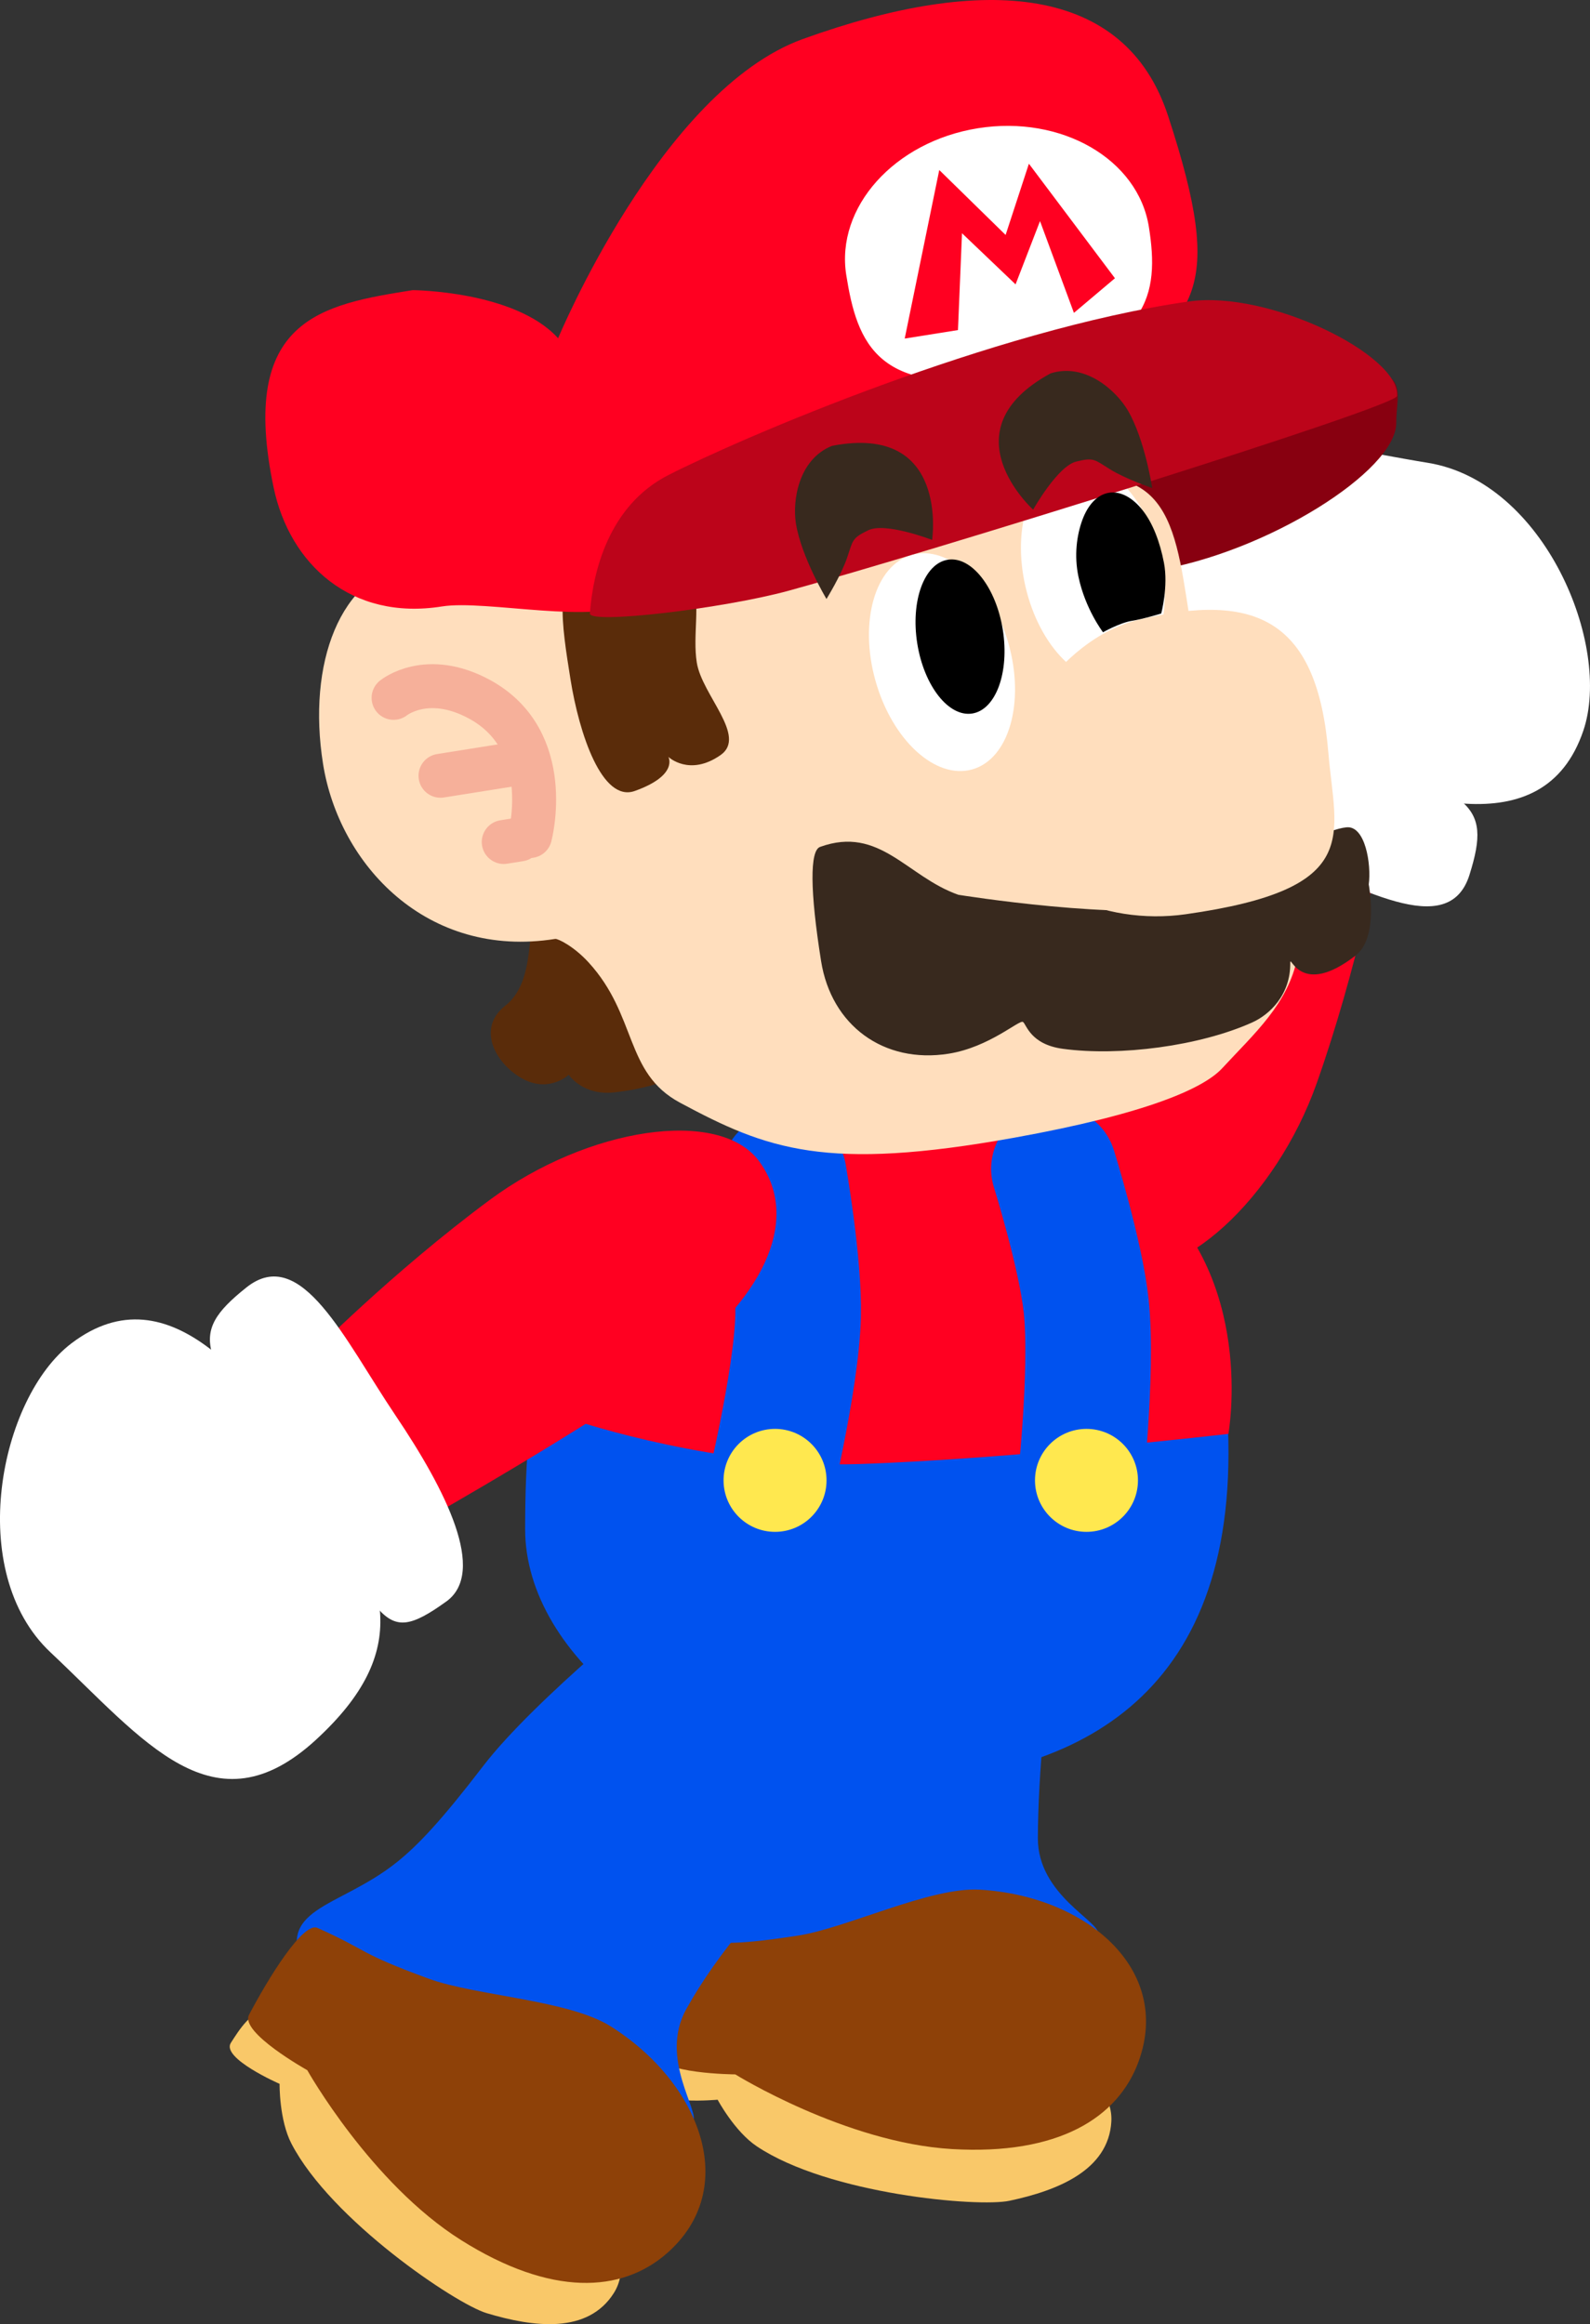 <svg version="1.1" xmlns="http://www.w3.org/2000/svg" xmlns:xlink="http://www.w3.org/1999/xlink" width="126.614" height="185.072" viewBox="0,0,126.614,185.072"><rect x="0" y="0" width="126.614" height="185.072" fill="#333333" stroke="none"/><g transform="translate(-151.953,-103.222)"><g data-paper-data="{&quot;isPaintingLayer&quot;:true}" fill="none" fill-rule="nonzero" stroke="none" stroke-width="none" stroke-linecap="none" stroke-linejoin="miter" stroke-miterlimit="10" stroke-dasharray="" stroke-dashoffset="0" font-family="none" font-weight="none" font-size="none" text-anchor="none" style="mix-blend-mode: normal"><g data-paper-data="{&quot;origPos&quot;:null,&quot;index&quot;:null,&quot;origRot&quot;:0}" stroke="none" stroke-width="0" stroke-linecap="butt"><path d="M240.75,204.048c-5.011,-1.773 -6.653,-8.158 -3.406,-17.335c2.611,-7.381 9.444,-21.11 9.444,-21.11l14.978,5.493c0,0 -1.715,9.208 -4.962,18.385c-3.246,9.177 -11.042,16.34 -16.053,14.568z" data-paper-data="{&quot;origRot&quot;:0,&quot;origPos&quot;:null}" fill="#ff0021"/><g data-paper-data="{&quot;origPos&quot;:null}" fill="#ffffff"><path d="M244.233,146.159c2.567,-10.813 11.32,-7.727 21.432,-6.081c9.267,1.508 14.679,14.531 12.37,21.33c-3.182,9.371 -14.141,5.482 -22.839,1.948c-8.699,-3.533 -13.36,-7.1 -10.963,-17.197z" data-paper-data="{&quot;origRot&quot;:0,&quot;origPos&quot;:null}"/><path d="M241.792,161.049c2.371,-6.425 3.437,-3.398 16.071,1.355c11.09,4.172 12.978,4.536 11.105,10.488c-1.675,5.321 -8.811,0.908 -15.53,-1.811c-6.719,-2.719 -13.029,-6.281 -11.645,-10.032z" data-paper-data="{&quot;origRot&quot;:0,&quot;origPos&quot;:null}"/></g></g><g data-paper-data="{&quot;origPos&quot;:null,&quot;origRot&quot;:0}" stroke="none" stroke-width="0" stroke-linecap="butt"><path d="M234.599,249.584c-0.018,4.569 5.029,6.656 4.808,7.67c-0.892,4.102 -3.03,6.904 -10.007,8.449c-8.643,1.914 -15.288,0.957 -22.645,-3.965c-5.011,-3.352 -0.293,-5.717 2.014,-11.287c0.828,-1.999 1.509,-4.636 2.326,-10.011c1.021,-6.72 5.379,-18.813 5.379,-18.813c0,0 5.371,-0.497 10.63,-0.268c5.199,0.282 10.246,2.718 10.246,2.718c0,0 -2.709,14.945 -2.751,25.508z" data-paper-data="{&quot;origPos&quot;:null}" fill="#0052ef"/><path d="M240.451,272.163c-0.229,3.892 -4.297,5.493 -8.11,6.305c-2.499,0.532 -14.405,-0.517 -20.119,-4.332c-1.774,-1.184 -3.123,-3.715 -3.123,-3.715c0,0 -5.073,0.463 -4.973,-0.991c0.079,-1.154 0.166,-3.121 1.319,-3.655c4.966,-2.296 16.371,-1.62 21.833,-1.299c7.498,0.44 13.395,3.881 13.172,7.686z" data-paper-data="{&quot;origPos&quot;:null}" fill="#f9c869"/><path d="M242.619,267.385c-1.632,4.475 -6.382,7.464 -14.859,6.966c-8.477,-0.498 -17.256,-5.947 -17.256,-5.947c0,0 -6.156,-0.037 -6.187,-1.619c-0.066,-3.274 0.188,-8.595 1.432,-8.696c4.591,-0.374 3.695,0.192 9.724,-0.732c3.904,-0.598 10.56,-3.893 14.502,-3.662c8.477,0.498 15.331,6.321 12.644,13.69z" data-paper-data="{&quot;origPos&quot;:null}" fill="#8e4108"/></g><g data-paper-data="{&quot;origPos&quot;:null,&quot;origRot&quot;:0}" stroke="none" stroke-width="0" stroke-linecap="butt"><path d="M206.604,263.201c-2.219,3.994 1.196,8.256 0.514,9.038c-2.759,3.164 -5.983,4.587 -12.841,2.576c-8.494,-2.491 -13.854,-6.534 -17.926,-14.393c-2.774,-5.353 2.5,-5.15 7.207,-8.917c1.689,-1.352 3.558,-3.334 6.865,-7.649c4.135,-5.395 14.553,-13.699 14.553,-13.699c0,0 6.449,3.988 10.201,7.438c2.961,2.723 7,8.379 7,8.379c0,0 -10.442,7.994 -15.572,17.227z" data-paper-data="{&quot;origPos&quot;:null}" fill="#0052ef"/><path d="M200.842,285.803c-2.077,3.299 -6.413,2.74 -10.145,1.613c-2.446,-0.739 -12.37,-7.4 -15.537,-13.497c-0.983,-1.893 -0.944,-4.76 -0.944,-4.76c0,0 -4.667,-2.041 -3.879,-3.266c0.626,-0.972 1.65,-2.654 2.918,-2.565c5.458,0.384 15.123,6.475 19.753,9.39c6.356,4.002 9.863,9.86 7.833,13.085z" data-paper-data="{&quot;origPos&quot;:null}" fill="#f9c869"/><path d="M205.046,282.663c-3.588,3.134 -9.19,3.461 -16.376,-1.063c-7.186,-4.524 -12.249,-13.531 -12.249,-13.531c0,0 -5.375,-3.001 -4.64,-4.402c1.521,-2.9 4.309,-7.439 5.448,-6.928c4.203,1.886 3.145,1.95 8.872,4.048c3.708,1.359 11.129,1.682 14.471,3.786c7.186,4.524 10.382,12.931 4.475,18.09z" data-paper-data="{&quot;origPos&quot;:null}" fill="#8e4108"/></g><g data-paper-data="{&quot;origPos&quot;:null}"><path d="M249.771,218.003c0.392,21.174 -13.112,27.2 -28.3,27.2c-15.188,0 -27.7,-10.038 -27.7,-20.2c0,-11.024 1.319,-19.8 9.821,-26.816c6.335,-5.228 15.465,-2.784 23.679,-2.784c15.188,0 22.116,1.845 22.5,22.6z" data-paper-data="{&quot;origPos&quot;:null}" fill="#0052ef" stroke="none" stroke-width="0" stroke-linecap="butt"/><path d="M249.771,217.403c0,0 -17.244,2 -29.4,2.4c-11.15,0.367 -22.4,-3.4 -22.4,-3.4c0,0 -0.986,-13.796 6.985,-19.16c5.215,-3.51 11.08,-4.659 18.615,-4.84c7.535,-0.181 15.729,2.139 19.522,5.212c8.96,7.259 6.678,19.788 6.678,19.788z" data-paper-data="{&quot;origPos&quot;:null}" fill="#ff0021" stroke="none" stroke-width="0" stroke-linecap="butt"/><path d="M235.879,196.294c0,0 2.14,6.84 2.572,10.953c0.555,5.283 -0.58,15.208 -0.58,15.208" data-paper-data="{&quot;origPos&quot;:null,&quot;origRot&quot;:0}" fill="none" stroke="#0052ef" stroke-width="10" stroke-linecap="round"/><path d="M214.371,196.803c0,0 1.24,7.059 1.137,11.193c-0.132,5.31 -2.537,15.007 -2.537,15.007" data-paper-data="{&quot;origPos&quot;:null}" fill="none" stroke="#0052ef" stroke-width="10" stroke-linecap="round"/><path d="M209.571,221.103c0,-2.264 1.836,-4.1 4.1,-4.1c2.264,0 4.1,1.836 4.1,4.1c0,2.264 -1.836,4.1 -4.1,4.1c-2.264,0 -4.1,-1.836 -4.1,-4.1z" data-paper-data="{&quot;origPos&quot;:null}" fill="#ffe84f" stroke="none" stroke-width="0" stroke-linecap="butt"/><path d="M234.371,221.103c0,-2.264 1.836,-4.1 4.1,-4.1c2.264,0 4.1,1.836 4.1,4.1c0,2.264 -1.836,4.1 -4.1,4.1c-2.264,0 -4.1,-1.836 -4.1,-4.1z" data-paper-data="{&quot;origPos&quot;:null}" fill="#ffe84f" stroke="none" stroke-width="0" stroke-linecap="butt"/></g><g data-paper-data="{&quot;origPos&quot;:null,&quot;origRot&quot;:0}" stroke="none" stroke-width="0" stroke-linecap="butt"><path d="M205.525,211.956c-6.291,4.661 -19.63,12.225 -19.63,12.225l-9.349,-12.927c0,0 6.569,-6.676 14.391,-12.471c7.821,-5.795 18.29,-7.377 21.454,-3.106c3.164,4.271 0.956,10.483 -6.865,16.278z" data-paper-data="{&quot;origRot&quot;:0,&quot;origPos&quot;:null}" fill="#ff0021"/><g data-paper-data="{&quot;origPos&quot;:null}" fill="#ffffff"><path d="M177.143,241.733c-8.173,7.531 -13.705,0.08 -21.171,-6.937c-6.841,-6.43 -4.049,-20.254 1.665,-24.601c7.877,-5.991 14.79,3.359 20.027,11.151c5.238,7.792 7.109,13.355 -0.522,20.387z" data-paper-data="{&quot;origRot&quot;:0,&quot;origPos&quot;:null}"/><path d="M187.49,230.75c-5.557,4.002 -4.749,0.897 -12.568,-10.106c-6.864,-9.659 -8.226,-11.015 -3.345,-14.904c4.363,-3.476 7.814,4.172 11.865,10.183c4.052,6.011 7.293,12.491 4.048,14.828z" data-paper-data="{&quot;origRot&quot;:0,&quot;origPos&quot;:null}"/></g></g><path d="M263.137,136.89c0.035,3.835 -10.39,10.362 -19.189,11.763c-7.09,1.129 -6.395,-5.822 -6.968,-9.422c-0.573,-3.6 13.447,-5.027 20.538,-6.155c7.09,-1.129 5.597,1.331 5.619,3.814z" data-paper-data="{&quot;origPos&quot;:null}" fill="#880010" stroke="none" stroke-width="0" stroke-linecap="butt"/><path d="M197.24,188.807c0,0 -1.495,1.423 -3.57,0.368c-2.075,-1.055 -3.919,-3.965 -1.465,-5.885c2.936,-2.297 1.145,-8.166 3.22,-7.111c0,0 7.304,-0.128 8.31,2.642c0,0 4.326,7.773 3.302,9.29c0,0 -1.552,1.585 -6.174,2.099c-2.504,0.278 -3.623,-1.402 -3.623,-1.402z" data-paper-data="{&quot;origRot&quot;:0,&quot;origPos&quot;:null}" fill="#5a2c0a" stroke="none" stroke-width="0" stroke-linecap="butt"/><path d="M195.93,149.9c4.419,0.316 36.439,-7.996 42.211,-8.589c8.54,-0.877 7.416,7.136 9.36,15.499c2.235,9.615 9.722,12.963 7.77,22.639c-0.753,3.731 -3.413,6.044 -5.995,8.84c-1.465,1.586 -5.935,3.612 -16.554,5.527c-15.011,2.707 -19.669,0.948 -26.632,-2.795c-4.421,-2.377 -3.38,-6.92 -7.272,-11.168c-1.193,-1.302 -2.456,-1.897 -2.648,-1.866c-10.241,1.63 -17.218,-5.933 -18.492,-13.933c-1.273,-7.999 1.349,-15.066 7.076,-15.978c5.727,-0.912 9.64,1.715 11.176,1.825z" data-paper-data="{&quot;origPos&quot;:null}" fill="#ffdebd" stroke="none" stroke-width="0" stroke-linecap="butt"/><path d="M244.333,147.467c1.117,4.773 -0.376,9.203 -3.334,9.895c-2.958,0.692 -6.261,-2.616 -7.377,-7.389c-1.117,-4.773 0.376,-9.203 3.334,-9.895c2.958,-0.692 6.261,2.616 7.377,7.389z" data-paper-data="{&quot;origPos&quot;:null,&quot;origRot&quot;:0}" fill="#ffffff" stroke="none" stroke-width="0" stroke-linecap="butt"/><path d="M207.441,155.99c0.41,2.576 4.03,5.863 1.892,7.358c-2.487,1.739 -4.155,0.145 -4.155,0.145c0,0 0.823,1.465 -2.678,2.714c-2.601,0.928 -4.426,-4.542 -5.121,-8.906c-0.695,-4.363 -1.384,-8.587 1.325,-9.122c11.407,-2.25 8.042,3.446 8.736,7.809z" data-paper-data="{&quot;origPos&quot;:null}" fill="#5a2c0a" stroke="none" stroke-width="0" stroke-linecap="butt"/><path d="M232.259,154.457c1.329,4.718 0.036,9.21 -2.887,10.034c-2.924,0.824 -6.371,-2.333 -7.701,-7.051c-1.329,-4.718 -0.036,-9.21 2.887,-10.034c2.924,-0.824 6.371,2.333 7.701,7.051z" data-paper-data="{&quot;origPos&quot;:null,&quot;origRot&quot;:0}" fill="#ffffff" stroke="none" stroke-width="0" stroke-linecap="butt"/><path d="M227.427,147.793c0.94,-0.15 1.901,0.401 2.694,1.411c0.793,1.01 1.418,2.48 1.687,4.17c0.269,1.69 0.13,3.281 -0.309,4.487c-0.441,1.206 -1.183,2.028 -2.123,2.178c-0.94,0.15 -1.901,-0.401 -2.694,-1.411c-0.793,-1.01 -1.418,-2.48 -1.687,-4.17c-0.269,-1.69 -0.13,-3.281 0.309,-4.487c0.441,-1.206 1.183,-2.028 2.123,-2.178z" data-paper-data="{&quot;origPos&quot;:null}" id="ID0.2989244391210377" fill="#000000" stroke="none" stroke-width="1" stroke-linecap="butt"/><path d="M244.958,112.418c4.716,14.382 1.997,15.675 -5.181,21.663c-10.458,8.724 -25.794,9.736 -37.284,17.047c-3.017,1.92 -11.819,-0.176 -15.351,0.386c-7.223,1.15 -12.12,-3.364 -13.398,-9.465c-2.817,-13.458 3.853,-14.574 11.076,-15.723c0,0 8.159,0.052 11.576,3.832c0,0 8.194,-19.753 19.497,-23.831c14.55,-5.25 25.678,-4.236 29.064,6.092z" data-paper-data="{&quot;origPos&quot;:null}" fill="#ff0021" stroke="none" stroke-width="0" stroke-linecap="butt"/><path d="M243.44,121.292c0.86,5.4 0.061,9.692 -10.492,11.695c-11.141,2.114 -12.745,-2.459 -13.605,-7.859c-0.86,-5.4 3.838,-10.636 10.492,-11.695c6.654,-1.059 12.745,2.459 13.605,7.859z" data-paper-data="{&quot;origPos&quot;:null}" fill="#ffffff" stroke="none" stroke-width="0" stroke-linecap="butt"/><path d="M263.202,134.753c-0.063,0.879 -37.832,12.604 -48.464,15.512c-5.167,1.413 -15.875,2.688 -15.812,1.808c0.231,-3.25 1.474,-8.583 6.245,-11.019c5.766,-2.943 25.795,-11.579 41.444,-13.826c6.397,-0.918 16.818,4.274 16.587,7.524z" data-paper-data="{&quot;origPos&quot;:null}" fill="#bc041a" stroke="none" stroke-width="0" stroke-linecap="butt"/><path d="M223.996,130.182l2.752,-13.422l5.283,5.172l1.855,-5.672l6.851,9.118l-3.266,2.758l-2.7,-7.307l-1.947,5.037l-4.265,-4.071l-0.322,7.711z" data-paper-data="{&quot;origPos&quot;:null}" fill="#ff0021" stroke="none" stroke-width="0" stroke-linecap="butt"/><path d="M254.698,179.886c0.034,2.575 -1.666,4.139 -3.032,4.754c-4.169,1.875 -10.543,2.713 -15.073,2.099c-2.603,-0.353 -2.903,-1.953 -3.179,-2.14c-0.291,-0.197 -2.686,2.014 -5.916,2.528c-5.181,0.825 -9.346,-2.256 -10.16,-7.369c-0.893,-5.607 -0.902,-8.8 -0.084,-9.096c4.762,-1.721 6.915,2.375 11.015,3.812c0,0 13.284,2.146 19.128,0.871c0,0 8.81,-5.97 11.791,-6.245c1.479,-0.136 1.976,2.929 1.761,4.551c0,0 0.824,4.206 -1.045,5.657c-4.418,3.43 -5.216,-0.167 -5.206,0.578z" data-paper-data="{&quot;origPos&quot;:null}" fill="#38291e" stroke="none" stroke-width="0" stroke-linecap="butt"/><path d="M257.737,163.201c0.547,6.614 2.862,10.809 -11.376,12.823c-6.562,0.928 -13.508,-2.16 -14.43,-7.955c-0.923,-5.795 4.252,-13.952 10.696,-15.499c9.39,-2.254 14.235,0.05 15.109,10.632z" data-paper-data="{&quot;origPos&quot;:null}" fill="#ffdebd" stroke="none" stroke-width="0" stroke-linecap="butt"/><g data-paper-data="{&quot;origPos&quot;:null}" fill="none" stroke="#f6b09a" stroke-width="3.5" stroke-linecap="round"><path d="M183.295,158.792c0,0 2.655,-2.174 6.86,0.123c6.031,3.294 4.005,10.878 4.005,10.878" data-paper-data="{&quot;origPos&quot;:null}"/><path d="M187.031,164.996l5.925,-0.943" data-paper-data="{&quot;origPos&quot;:null}"/><path d="M192.066,170.27l1.27,-0.202" data-paper-data="{&quot;origPos&quot;:null}"/></g><path d="M221.074,145.456c-1.294,0.621 -1.199,0.803 -1.659,2.163c-0.474,1.403 -1.648,3.3 -1.648,3.3c0,0 -2.01,-3.353 -2.434,-6.012c-0.287,-1.805 0.193,-5.108 2.875,-6.182c9.362,-1.815 7.971,7.491 7.971,7.491c0,0 -3.752,-1.451 -5.105,-0.76z" data-paper-data="{&quot;origPos&quot;:null}" fill="#38291e" stroke="none" stroke-width="0" stroke-linecap="butt"/><path d="M237.679,139.972c-1.484,0.326 -3.456,3.833 -3.456,3.833c0,0 -6.992,-6.298 1.388,-10.85c2.753,-0.877 5.224,1.367 6.15,2.943c1.364,2.321 1.944,6.187 1.944,6.187c0,0 -2.112,-0.717 -3.37,-1.499c-1.22,-0.757 -1.262,-0.958 -2.656,-0.615z" data-paper-data="{&quot;origPos&quot;:null,&quot;index&quot;:null,&quot;origRot&quot;:0}" fill="#38291e" stroke="none" stroke-width="0" stroke-linecap="butt"/><path d="M240.26,142.46c0.94,-0.15 1.901,0.401 2.694,1.411c0.793,1.01 1.364,2.489 1.687,4.17c0.36,1.872 -0.218,4.033 -0.218,4.033c0,0 -1.41,0.437 -2.35,0.587c-0.94,0.15 -2.285,0.907 -2.285,0.907c0,0 -1.418,-1.843 -1.96,-4.442c-0.349,-1.675 -0.13,-3.281 0.309,-4.487c0.441,-1.206 1.183,-2.028 2.123,-2.178z" data-paper-data="{&quot;origPos&quot;:null}" id="ID0.2989244391210377" fill="#000000" stroke="none" stroke-width="1" stroke-linecap="butt"/></g></g></svg>